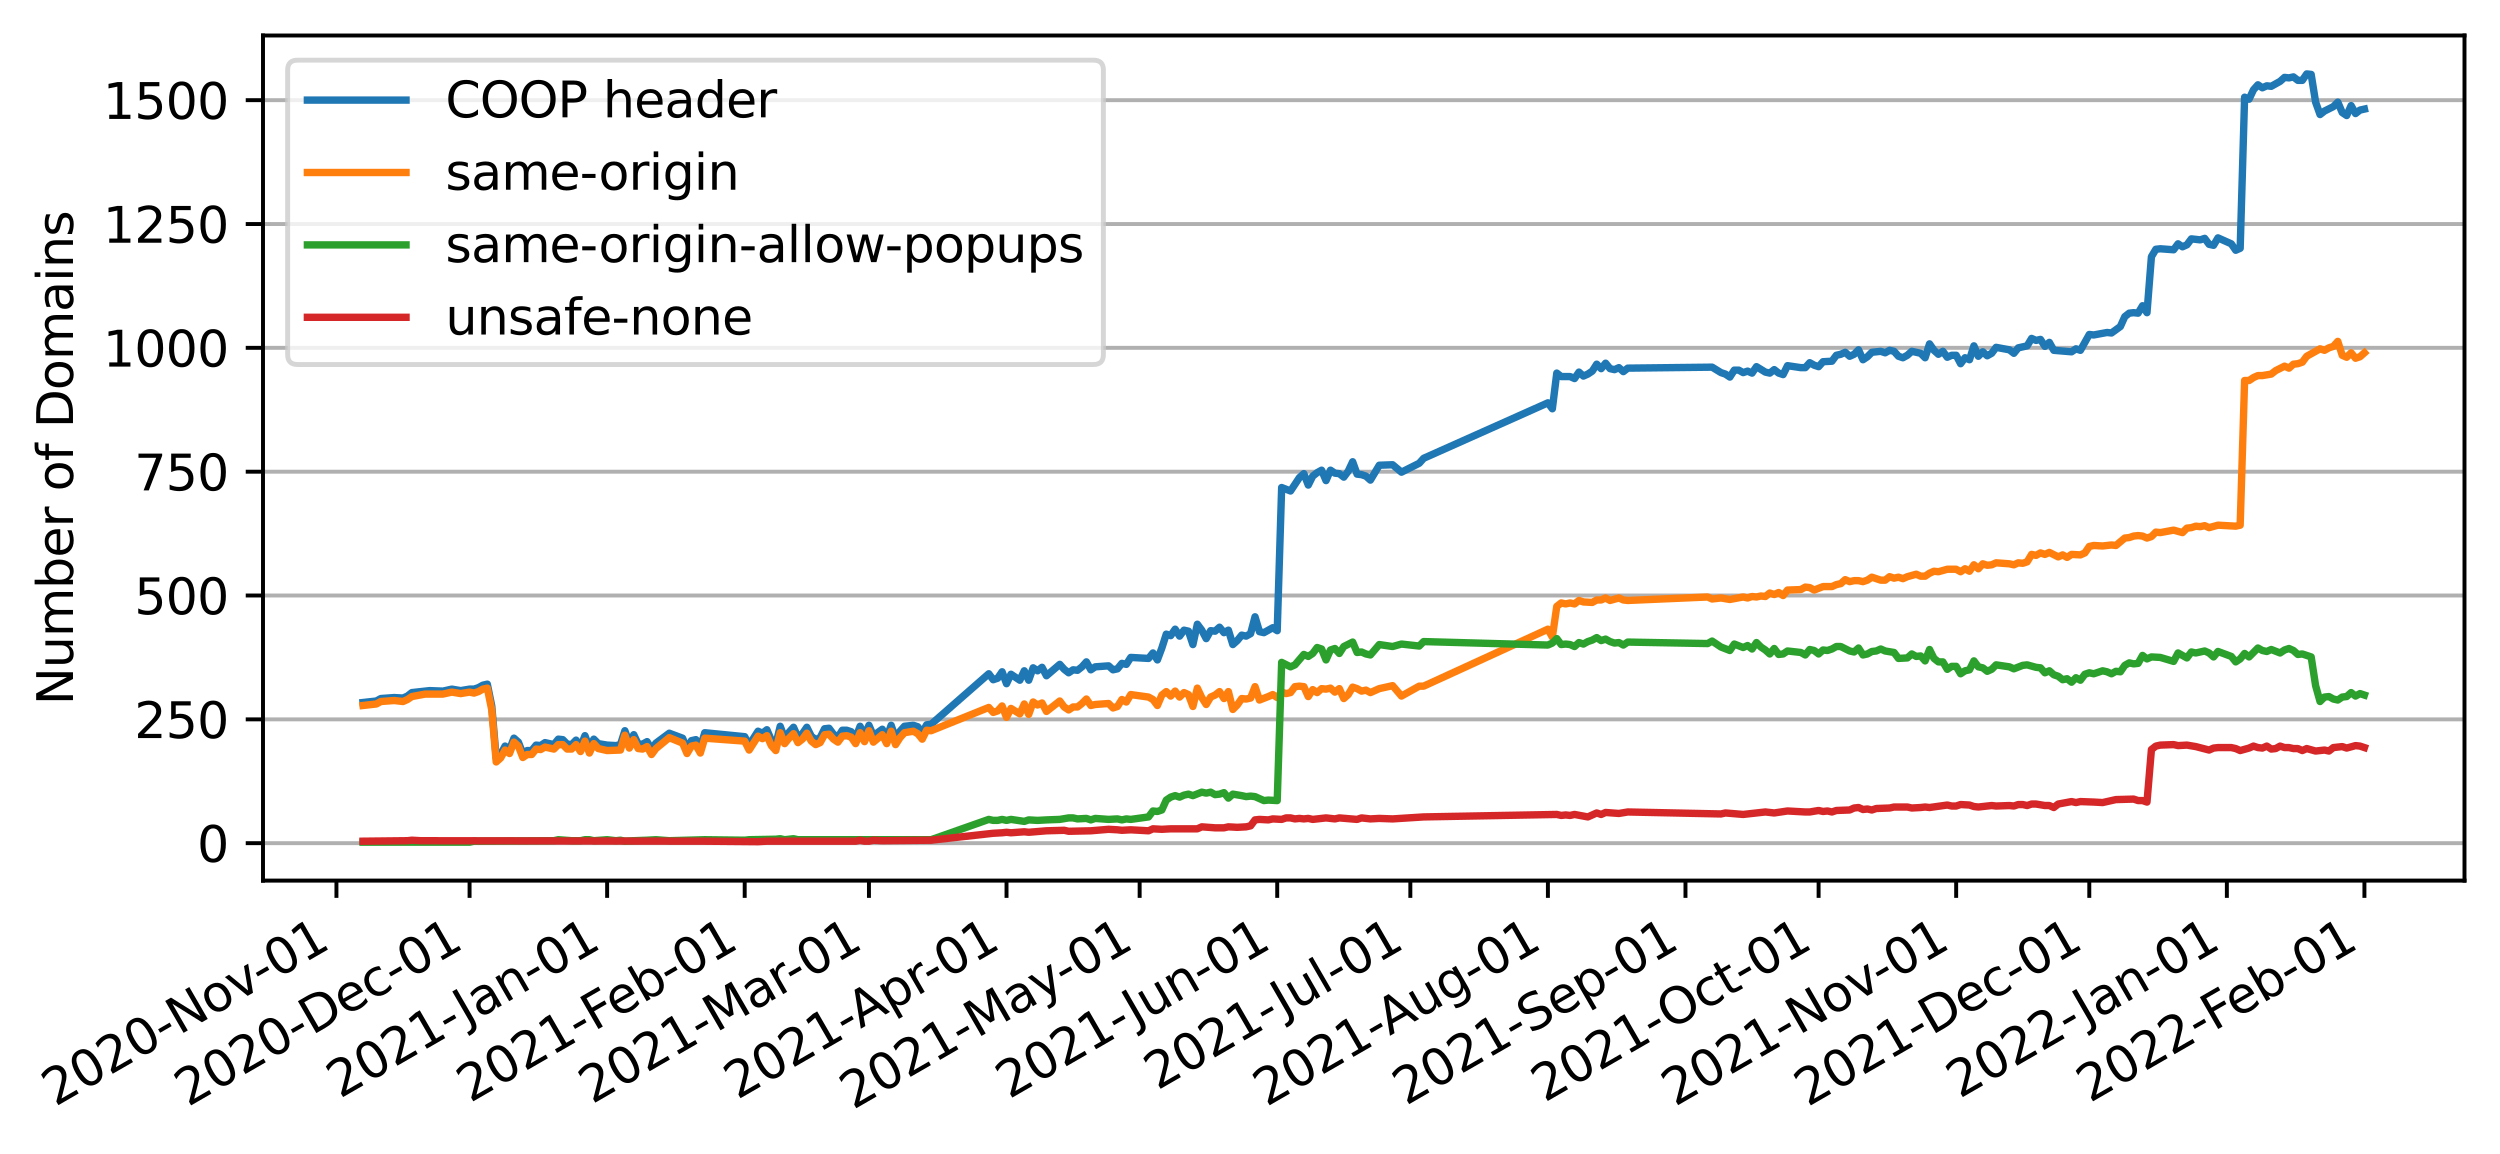 <?xml version="1.0" encoding="utf-8" standalone="no"?>
<!DOCTYPE svg PUBLIC "-//W3C//DTD SVG 1.1//EN"
  "http://www.w3.org/Graphics/SVG/1.1/DTD/svg11.dtd">
<svg xmlns:xlink="http://www.w3.org/1999/xlink" width="506.928pt" height="234.087pt" viewBox="0 0 506.928 234.087" xmlns="http://www.w3.org/2000/svg" version="1.1">
 <defs>
  <style type="text/css">*{stroke-linejoin: round; stroke-linecap: butt}</style>
 </defs>
 <g id="figure_1">
  <g id="patch_1">
   <path d="M 0 234.087 
L 506.928 234.087 
L 506.928 0 
L 0 0 
z
" style="fill: #ffffff"/>
  </g>
  <g id="axes_1">
   <g id="patch_2">
    <path d="M 53.328 178.56 
L 499.728 178.56 
L 499.728 7.2 
L 53.328 7.2 
z
" style="fill: #ffffff"/>
   </g>
   <g id="matplotlib.axis_1">
    <g id="xtick_1">
     <g id="line2d_1">
      <defs>
       <path id="me1c050d52c" d="M 0 0 
L 0 3.5 
" style="stroke: #000000; stroke-width: 0.8"/>
      </defs>
      <g>
       <use xlink:href="#me1c050d52c" x="68.22" y="178.56" style="stroke: #000000; stroke-width: 0.8"/>
      </g>
     </g>
     <g id="text_1">
      <!-- 2020-Nov-01 -->
      <g transform="translate(11.194 224.464)rotate(-30)scale(0.1 -0.1)">
       <defs>
        <path id="DejaVuSans-32" d="M 1228 531 
L 3431 531 
L 3431 0 
L 469 0 
L 469 531 
Q 828 903 1448 1529 
Q 2069 2156 2228 2338 
Q 2531 2678 2651 2914 
Q 2772 3150 2772 3378 
Q 2772 3750 2511 3984 
Q 2250 4219 1831 4219 
Q 1534 4219 1204 4116 
Q 875 4013 500 3803 
L 500 4441 
Q 881 4594 1212 4672 
Q 1544 4750 1819 4750 
Q 2544 4750 2975 4387 
Q 3406 4025 3406 3419 
Q 3406 3131 3298 2873 
Q 3191 2616 2906 2266 
Q 2828 2175 2409 1742 
Q 1991 1309 1228 531 
z
" transform="scale(0.016)"/>
        <path id="DejaVuSans-30" d="M 2034 4250 
Q 1547 4250 1301 3770 
Q 1056 3291 1056 2328 
Q 1056 1369 1301 889 
Q 1547 409 2034 409 
Q 2525 409 2770 889 
Q 3016 1369 3016 2328 
Q 3016 3291 2770 3770 
Q 2525 4250 2034 4250 
z
M 2034 4750 
Q 2819 4750 3233 4129 
Q 3647 3509 3647 2328 
Q 3647 1150 3233 529 
Q 2819 -91 2034 -91 
Q 1250 -91 836 529 
Q 422 1150 422 2328 
Q 422 3509 836 4129 
Q 1250 4750 2034 4750 
z
" transform="scale(0.016)"/>
        <path id="DejaVuSans-2d" d="M 313 2009 
L 1997 2009 
L 1997 1497 
L 313 1497 
L 313 2009 
z
" transform="scale(0.016)"/>
        <path id="DejaVuSans-4e" d="M 628 4666 
L 1478 4666 
L 3547 763 
L 3547 4666 
L 4159 4666 
L 4159 0 
L 3309 0 
L 1241 3903 
L 1241 0 
L 628 0 
L 628 4666 
z
" transform="scale(0.016)"/>
        <path id="DejaVuSans-6f" d="M 1959 3097 
Q 1497 3097 1228 2736 
Q 959 2375 959 1747 
Q 959 1119 1226 758 
Q 1494 397 1959 397 
Q 2419 397 2687 759 
Q 2956 1122 2956 1747 
Q 2956 2369 2687 2733 
Q 2419 3097 1959 3097 
z
M 1959 3584 
Q 2709 3584 3137 3096 
Q 3566 2609 3566 1747 
Q 3566 888 3137 398 
Q 2709 -91 1959 -91 
Q 1206 -91 779 398 
Q 353 888 353 1747 
Q 353 2609 779 3096 
Q 1206 3584 1959 3584 
z
" transform="scale(0.016)"/>
        <path id="DejaVuSans-76" d="M 191 3500 
L 800 3500 
L 1894 563 
L 2988 3500 
L 3597 3500 
L 2284 0 
L 1503 0 
L 191 3500 
z
" transform="scale(0.016)"/>
        <path id="DejaVuSans-31" d="M 794 531 
L 1825 531 
L 1825 4091 
L 703 3866 
L 703 4441 
L 1819 4666 
L 2450 4666 
L 2450 531 
L 3481 531 
L 3481 0 
L 794 0 
L 794 531 
z
" transform="scale(0.016)"/>
       </defs>
       <use xlink:href="#DejaVuSans-32"/>
       <use xlink:href="#DejaVuSans-30" x="63.623"/>
       <use xlink:href="#DejaVuSans-32" x="127.246"/>
       <use xlink:href="#DejaVuSans-30" x="190.869"/>
       <use xlink:href="#DejaVuSans-2d" x="254.492"/>
       <use xlink:href="#DejaVuSans-4e" x="290.576"/>
       <use xlink:href="#DejaVuSans-6f" x="365.381"/>
       <use xlink:href="#DejaVuSans-76" x="426.562"/>
       <use xlink:href="#DejaVuSans-2d" x="483.117"/>
       <use xlink:href="#DejaVuSans-30" x="519.201"/>
       <use xlink:href="#DejaVuSans-31" x="582.824"/>
      </g>
     </g>
    </g>
    <g id="xtick_2">
     <g id="line2d_2">
      <g>
       <use xlink:href="#me1c050d52c" x="95.215" y="178.56" style="stroke: #000000; stroke-width: 0.8"/>
      </g>
     </g>
     <g id="text_2">
      <!-- 2020-Dec-01 -->
      <g transform="translate(38.106 224.512)rotate(-30)scale(0.1 -0.1)">
       <defs>
        <path id="DejaVuSans-44" d="M 1259 4147 
L 1259 519 
L 2022 519 
Q 2988 519 3436 956 
Q 3884 1394 3884 2338 
Q 3884 3275 3436 3711 
Q 2988 4147 2022 4147 
L 1259 4147 
z
M 628 4666 
L 1925 4666 
Q 3281 4666 3915 4102 
Q 4550 3538 4550 2338 
Q 4550 1131 3912 565 
Q 3275 0 1925 0 
L 628 0 
L 628 4666 
z
" transform="scale(0.016)"/>
        <path id="DejaVuSans-65" d="M 3597 1894 
L 3597 1613 
L 953 1613 
Q 991 1019 1311 708 
Q 1631 397 2203 397 
Q 2534 397 2845 478 
Q 3156 559 3463 722 
L 3463 178 
Q 3153 47 2828 -22 
Q 2503 -91 2169 -91 
Q 1331 -91 842 396 
Q 353 884 353 1716 
Q 353 2575 817 3079 
Q 1281 3584 2069 3584 
Q 2775 3584 3186 3129 
Q 3597 2675 3597 1894 
z
M 3022 2063 
Q 3016 2534 2758 2815 
Q 2500 3097 2075 3097 
Q 1594 3097 1305 2825 
Q 1016 2553 972 2059 
L 3022 2063 
z
" transform="scale(0.016)"/>
        <path id="DejaVuSans-63" d="M 3122 3366 
L 3122 2828 
Q 2878 2963 2633 3030 
Q 2388 3097 2138 3097 
Q 1578 3097 1268 2742 
Q 959 2388 959 1747 
Q 959 1106 1268 751 
Q 1578 397 2138 397 
Q 2388 397 2633 464 
Q 2878 531 3122 666 
L 3122 134 
Q 2881 22 2623 -34 
Q 2366 -91 2075 -91 
Q 1284 -91 818 406 
Q 353 903 353 1747 
Q 353 2603 823 3093 
Q 1294 3584 2113 3584 
Q 2378 3584 2631 3529 
Q 2884 3475 3122 3366 
z
" transform="scale(0.016)"/>
       </defs>
       <use xlink:href="#DejaVuSans-32"/>
       <use xlink:href="#DejaVuSans-30" x="63.623"/>
       <use xlink:href="#DejaVuSans-32" x="127.246"/>
       <use xlink:href="#DejaVuSans-30" x="190.869"/>
       <use xlink:href="#DejaVuSans-2d" x="254.492"/>
       <use xlink:href="#DejaVuSans-44" x="290.576"/>
       <use xlink:href="#DejaVuSans-65" x="367.578"/>
       <use xlink:href="#DejaVuSans-63" x="429.102"/>
       <use xlink:href="#DejaVuSans-2d" x="484.082"/>
       <use xlink:href="#DejaVuSans-30" x="520.166"/>
       <use xlink:href="#DejaVuSans-31" x="583.789"/>
      </g>
     </g>
    </g>
    <g id="xtick_3">
     <g id="line2d_3">
      <g>
       <use xlink:href="#me1c050d52c" x="123.109" y="178.56" style="stroke: #000000; stroke-width: 0.8"/>
      </g>
     </g>
     <g id="text_3">
      <!-- 2021-Jan-01 -->
      <g transform="translate(68.922 222.825)rotate(-30)scale(0.1 -0.1)">
       <defs>
        <path id="DejaVuSans-4a" d="M 628 4666 
L 1259 4666 
L 1259 325 
Q 1259 -519 939 -900 
Q 619 -1281 -91 -1281 
L -331 -1281 
L -331 -750 
L -134 -750 
Q 284 -750 456 -515 
Q 628 -281 628 325 
L 628 4666 
z
" transform="scale(0.016)"/>
        <path id="DejaVuSans-61" d="M 2194 1759 
Q 1497 1759 1228 1600 
Q 959 1441 959 1056 
Q 959 750 1161 570 
Q 1363 391 1709 391 
Q 2188 391 2477 730 
Q 2766 1069 2766 1631 
L 2766 1759 
L 2194 1759 
z
M 3341 1997 
L 3341 0 
L 2766 0 
L 2766 531 
Q 2569 213 2275 61 
Q 1981 -91 1556 -91 
Q 1019 -91 701 211 
Q 384 513 384 1019 
Q 384 1609 779 1909 
Q 1175 2209 1959 2209 
L 2766 2209 
L 2766 2266 
Q 2766 2663 2505 2880 
Q 2244 3097 1772 3097 
Q 1472 3097 1187 3025 
Q 903 2953 641 2809 
L 641 3341 
Q 956 3463 1253 3523 
Q 1550 3584 1831 3584 
Q 2591 3584 2966 3190 
Q 3341 2797 3341 1997 
z
" transform="scale(0.016)"/>
        <path id="DejaVuSans-6e" d="M 3513 2113 
L 3513 0 
L 2938 0 
L 2938 2094 
Q 2938 2591 2744 2837 
Q 2550 3084 2163 3084 
Q 1697 3084 1428 2787 
Q 1159 2491 1159 1978 
L 1159 0 
L 581 0 
L 581 3500 
L 1159 3500 
L 1159 2956 
Q 1366 3272 1645 3428 
Q 1925 3584 2291 3584 
Q 2894 3584 3203 3211 
Q 3513 2838 3513 2113 
z
" transform="scale(0.016)"/>
       </defs>
       <use xlink:href="#DejaVuSans-32"/>
       <use xlink:href="#DejaVuSans-30" x="63.623"/>
       <use xlink:href="#DejaVuSans-32" x="127.246"/>
       <use xlink:href="#DejaVuSans-31" x="190.869"/>
       <use xlink:href="#DejaVuSans-2d" x="254.492"/>
       <use xlink:href="#DejaVuSans-4a" x="296.201"/>
       <use xlink:href="#DejaVuSans-61" x="325.693"/>
       <use xlink:href="#DejaVuSans-6e" x="386.973"/>
       <use xlink:href="#DejaVuSans-2d" x="450.352"/>
       <use xlink:href="#DejaVuSans-30" x="486.436"/>
       <use xlink:href="#DejaVuSans-31" x="550.059"/>
      </g>
     </g>
    </g>
    <g id="xtick_4">
     <g id="line2d_4">
      <g>
       <use xlink:href="#me1c050d52c" x="151.003" y="178.56" style="stroke: #000000; stroke-width: 0.8"/>
      </g>
     </g>
     <g id="text_4">
      <!-- 2021-Feb-01 -->
      <g transform="translate(95.323 223.687)rotate(-30)scale(0.1 -0.1)">
       <defs>
        <path id="DejaVuSans-46" d="M 628 4666 
L 3309 4666 
L 3309 4134 
L 1259 4134 
L 1259 2759 
L 3109 2759 
L 3109 2228 
L 1259 2228 
L 1259 0 
L 628 0 
L 628 4666 
z
" transform="scale(0.016)"/>
        <path id="DejaVuSans-62" d="M 3116 1747 
Q 3116 2381 2855 2742 
Q 2594 3103 2138 3103 
Q 1681 3103 1420 2742 
Q 1159 2381 1159 1747 
Q 1159 1113 1420 752 
Q 1681 391 2138 391 
Q 2594 391 2855 752 
Q 3116 1113 3116 1747 
z
M 1159 2969 
Q 1341 3281 1617 3432 
Q 1894 3584 2278 3584 
Q 2916 3584 3314 3078 
Q 3713 2572 3713 1747 
Q 3713 922 3314 415 
Q 2916 -91 2278 -91 
Q 1894 -91 1617 61 
Q 1341 213 1159 525 
L 1159 0 
L 581 0 
L 581 4863 
L 1159 4863 
L 1159 2969 
z
" transform="scale(0.016)"/>
       </defs>
       <use xlink:href="#DejaVuSans-32"/>
       <use xlink:href="#DejaVuSans-30" x="63.623"/>
       <use xlink:href="#DejaVuSans-32" x="127.246"/>
       <use xlink:href="#DejaVuSans-31" x="190.869"/>
       <use xlink:href="#DejaVuSans-2d" x="254.492"/>
       <use xlink:href="#DejaVuSans-46" x="290.576"/>
       <use xlink:href="#DejaVuSans-65" x="342.596"/>
       <use xlink:href="#DejaVuSans-62" x="404.119"/>
       <use xlink:href="#DejaVuSans-2d" x="467.596"/>
       <use xlink:href="#DejaVuSans-30" x="503.68"/>
       <use xlink:href="#DejaVuSans-31" x="567.303"/>
      </g>
     </g>
    </g>
    <g id="xtick_5">
     <g id="line2d_5">
      <g>
       <use xlink:href="#me1c050d52c" x="176.198" y="178.56" style="stroke: #000000; stroke-width: 0.8"/>
      </g>
     </g>
     <g id="text_5">
      <!-- 2021-Mar-01 -->
      <g transform="translate(120.062 223.951)rotate(-30)scale(0.1 -0.1)">
       <defs>
        <path id="DejaVuSans-4d" d="M 628 4666 
L 1569 4666 
L 2759 1491 
L 3956 4666 
L 4897 4666 
L 4897 0 
L 4281 0 
L 4281 4097 
L 3078 897 
L 2444 897 
L 1241 4097 
L 1241 0 
L 628 0 
L 628 4666 
z
" transform="scale(0.016)"/>
        <path id="DejaVuSans-72" d="M 2631 2963 
Q 2534 3019 2420 3045 
Q 2306 3072 2169 3072 
Q 1681 3072 1420 2755 
Q 1159 2438 1159 1844 
L 1159 0 
L 581 0 
L 581 3500 
L 1159 3500 
L 1159 2956 
Q 1341 3275 1631 3429 
Q 1922 3584 2338 3584 
Q 2397 3584 2469 3576 
Q 2541 3569 2628 3553 
L 2631 2963 
z
" transform="scale(0.016)"/>
       </defs>
       <use xlink:href="#DejaVuSans-32"/>
       <use xlink:href="#DejaVuSans-30" x="63.623"/>
       <use xlink:href="#DejaVuSans-32" x="127.246"/>
       <use xlink:href="#DejaVuSans-31" x="190.869"/>
       <use xlink:href="#DejaVuSans-2d" x="254.492"/>
       <use xlink:href="#DejaVuSans-4d" x="290.576"/>
       <use xlink:href="#DejaVuSans-61" x="376.855"/>
       <use xlink:href="#DejaVuSans-72" x="438.135"/>
       <use xlink:href="#DejaVuSans-2d" x="472.873"/>
       <use xlink:href="#DejaVuSans-30" x="508.957"/>
       <use xlink:href="#DejaVuSans-31" x="572.58"/>
      </g>
     </g>
    </g>
    <g id="xtick_6">
     <g id="line2d_6">
      <g>
       <use xlink:href="#me1c050d52c" x="204.093" y="178.56" style="stroke: #000000; stroke-width: 0.8"/>
      </g>
     </g>
     <g id="text_6">
      <!-- 2021-Apr-01 -->
      <g transform="translate(149.508 223.055)rotate(-30)scale(0.1 -0.1)">
       <defs>
        <path id="DejaVuSans-41" d="M 2188 4044 
L 1331 1722 
L 3047 1722 
L 2188 4044 
z
M 1831 4666 
L 2547 4666 
L 4325 0 
L 3669 0 
L 3244 1197 
L 1141 1197 
L 716 0 
L 50 0 
L 1831 4666 
z
" transform="scale(0.016)"/>
        <path id="DejaVuSans-70" d="M 1159 525 
L 1159 -1331 
L 581 -1331 
L 581 3500 
L 1159 3500 
L 1159 2969 
Q 1341 3281 1617 3432 
Q 1894 3584 2278 3584 
Q 2916 3584 3314 3078 
Q 3713 2572 3713 1747 
Q 3713 922 3314 415 
Q 2916 -91 2278 -91 
Q 1894 -91 1617 61 
Q 1341 213 1159 525 
z
M 3116 1747 
Q 3116 2381 2855 2742 
Q 2594 3103 2138 3103 
Q 1681 3103 1420 2742 
Q 1159 2381 1159 1747 
Q 1159 1113 1420 752 
Q 1681 391 2138 391 
Q 2594 391 2855 752 
Q 3116 1113 3116 1747 
z
" transform="scale(0.016)"/>
       </defs>
       <use xlink:href="#DejaVuSans-32"/>
       <use xlink:href="#DejaVuSans-30" x="63.623"/>
       <use xlink:href="#DejaVuSans-32" x="127.246"/>
       <use xlink:href="#DejaVuSans-31" x="190.869"/>
       <use xlink:href="#DejaVuSans-2d" x="254.492"/>
       <use xlink:href="#DejaVuSans-41" x="288.326"/>
       <use xlink:href="#DejaVuSans-70" x="356.734"/>
       <use xlink:href="#DejaVuSans-72" x="420.211"/>
       <use xlink:href="#DejaVuSans-2d" x="454.949"/>
       <use xlink:href="#DejaVuSans-30" x="491.033"/>
       <use xlink:href="#DejaVuSans-31" x="554.656"/>
      </g>
     </g>
    </g>
    <g id="xtick_7">
     <g id="line2d_7">
      <g>
       <use xlink:href="#me1c050d52c" x="231.087" y="178.56" style="stroke: #000000; stroke-width: 0.8"/>
      </g>
     </g>
     <g id="text_7">
      <!-- 2021-May-01 -->
      <g transform="translate(172.984 225.086)rotate(-30)scale(0.1 -0.1)">
       <defs>
        <path id="DejaVuSans-79" d="M 2059 -325 
Q 1816 -950 1584 -1140 
Q 1353 -1331 966 -1331 
L 506 -1331 
L 506 -850 
L 844 -850 
Q 1081 -850 1212 -737 
Q 1344 -625 1503 -206 
L 1606 56 
L 191 3500 
L 800 3500 
L 1894 763 
L 2988 3500 
L 3597 3500 
L 2059 -325 
z
" transform="scale(0.016)"/>
       </defs>
       <use xlink:href="#DejaVuSans-32"/>
       <use xlink:href="#DejaVuSans-30" x="63.623"/>
       <use xlink:href="#DejaVuSans-32" x="127.246"/>
       <use xlink:href="#DejaVuSans-31" x="190.869"/>
       <use xlink:href="#DejaVuSans-2d" x="254.492"/>
       <use xlink:href="#DejaVuSans-4d" x="290.576"/>
       <use xlink:href="#DejaVuSans-61" x="376.855"/>
       <use xlink:href="#DejaVuSans-79" x="438.135"/>
       <use xlink:href="#DejaVuSans-2d" x="495.564"/>
       <use xlink:href="#DejaVuSans-30" x="531.648"/>
       <use xlink:href="#DejaVuSans-31" x="595.271"/>
      </g>
     </g>
    </g>
    <g id="xtick_8">
     <g id="line2d_8">
      <g>
       <use xlink:href="#me1c050d52c" x="258.982" y="178.56" style="stroke: #000000; stroke-width: 0.8"/>
      </g>
     </g>
     <g id="text_8">
      <!-- 2021-Jun-01 -->
      <g transform="translate(204.614 222.93)rotate(-30)scale(0.1 -0.1)">
       <defs>
        <path id="DejaVuSans-75" d="M 544 1381 
L 544 3500 
L 1119 3500 
L 1119 1403 
Q 1119 906 1312 657 
Q 1506 409 1894 409 
Q 2359 409 2629 706 
Q 2900 1003 2900 1516 
L 2900 3500 
L 3475 3500 
L 3475 0 
L 2900 0 
L 2900 538 
Q 2691 219 2414 64 
Q 2138 -91 1772 -91 
Q 1169 -91 856 284 
Q 544 659 544 1381 
z
M 1991 3584 
L 1991 3584 
z
" transform="scale(0.016)"/>
       </defs>
       <use xlink:href="#DejaVuSans-32"/>
       <use xlink:href="#DejaVuSans-30" x="63.623"/>
       <use xlink:href="#DejaVuSans-32" x="127.246"/>
       <use xlink:href="#DejaVuSans-31" x="190.869"/>
       <use xlink:href="#DejaVuSans-2d" x="254.492"/>
       <use xlink:href="#DejaVuSans-4a" x="296.201"/>
       <use xlink:href="#DejaVuSans-75" x="325.693"/>
       <use xlink:href="#DejaVuSans-6e" x="389.072"/>
       <use xlink:href="#DejaVuSans-2d" x="452.451"/>
       <use xlink:href="#DejaVuSans-30" x="488.535"/>
       <use xlink:href="#DejaVuSans-31" x="552.158"/>
      </g>
     </g>
    </g>
    <g id="xtick_9">
     <g id="line2d_9">
      <g>
       <use xlink:href="#me1c050d52c" x="285.976" y="178.56" style="stroke: #000000; stroke-width: 0.8"/>
      </g>
     </g>
     <g id="text_9">
      <!-- 2021-Jul-01 -->
      <g transform="translate(234.691 221.15)rotate(-30)scale(0.1 -0.1)">
       <defs>
        <path id="DejaVuSans-6c" d="M 603 4863 
L 1178 4863 
L 1178 0 
L 603 0 
L 603 4863 
z
" transform="scale(0.016)"/>
       </defs>
       <use xlink:href="#DejaVuSans-32"/>
       <use xlink:href="#DejaVuSans-30" x="63.623"/>
       <use xlink:href="#DejaVuSans-32" x="127.246"/>
       <use xlink:href="#DejaVuSans-31" x="190.869"/>
       <use xlink:href="#DejaVuSans-2d" x="254.492"/>
       <use xlink:href="#DejaVuSans-4a" x="296.201"/>
       <use xlink:href="#DejaVuSans-75" x="325.693"/>
       <use xlink:href="#DejaVuSans-6c" x="389.072"/>
       <use xlink:href="#DejaVuSans-2d" x="416.855"/>
       <use xlink:href="#DejaVuSans-30" x="452.939"/>
       <use xlink:href="#DejaVuSans-31" x="516.562"/>
      </g>
     </g>
    </g>
    <g id="xtick_10">
     <g id="line2d_10">
      <g>
       <use xlink:href="#me1c050d52c" x="313.871" y="178.56" style="stroke: #000000; stroke-width: 0.8"/>
      </g>
     </g>
     <g id="text_10">
      <!-- 2021-Aug-01 -->
      <g transform="translate(256.806 224.487)rotate(-30)scale(0.1 -0.1)">
       <defs>
        <path id="DejaVuSans-67" d="M 2906 1791 
Q 2906 2416 2648 2759 
Q 2391 3103 1925 3103 
Q 1463 3103 1205 2759 
Q 947 2416 947 1791 
Q 947 1169 1205 825 
Q 1463 481 1925 481 
Q 2391 481 2648 825 
Q 2906 1169 2906 1791 
z
M 3481 434 
Q 3481 -459 3084 -895 
Q 2688 -1331 1869 -1331 
Q 1566 -1331 1297 -1286 
Q 1028 -1241 775 -1147 
L 775 -588 
Q 1028 -725 1275 -790 
Q 1522 -856 1778 -856 
Q 2344 -856 2625 -561 
Q 2906 -266 2906 331 
L 2906 616 
Q 2728 306 2450 153 
Q 2172 0 1784 0 
Q 1141 0 747 490 
Q 353 981 353 1791 
Q 353 2603 747 3093 
Q 1141 3584 1784 3584 
Q 2172 3584 2450 3431 
Q 2728 3278 2906 2969 
L 2906 3500 
L 3481 3500 
L 3481 434 
z
" transform="scale(0.016)"/>
       </defs>
       <use xlink:href="#DejaVuSans-32"/>
       <use xlink:href="#DejaVuSans-30" x="63.623"/>
       <use xlink:href="#DejaVuSans-32" x="127.246"/>
       <use xlink:href="#DejaVuSans-31" x="190.869"/>
       <use xlink:href="#DejaVuSans-2d" x="254.492"/>
       <use xlink:href="#DejaVuSans-41" x="288.326"/>
       <use xlink:href="#DejaVuSans-75" x="356.734"/>
       <use xlink:href="#DejaVuSans-67" x="420.113"/>
       <use xlink:href="#DejaVuSans-2d" x="483.59"/>
       <use xlink:href="#DejaVuSans-30" x="519.674"/>
       <use xlink:href="#DejaVuSans-31" x="583.297"/>
      </g>
     </g>
    </g>
    <g id="xtick_11">
     <g id="line2d_11">
      <g>
       <use xlink:href="#me1c050d52c" x="341.765" y="178.56" style="stroke: #000000; stroke-width: 0.8"/>
      </g>
     </g>
     <g id="text_11">
      <!-- 2021-Sep-01 -->
      <g transform="translate(285.091 224.261)rotate(-30)scale(0.1 -0.1)">
       <defs>
        <path id="DejaVuSans-53" d="M 3425 4513 
L 3425 3897 
Q 3066 4069 2747 4153 
Q 2428 4238 2131 4238 
Q 1616 4238 1336 4038 
Q 1056 3838 1056 3469 
Q 1056 3159 1242 3001 
Q 1428 2844 1947 2747 
L 2328 2669 
Q 3034 2534 3370 2195 
Q 3706 1856 3706 1288 
Q 3706 609 3251 259 
Q 2797 -91 1919 -91 
Q 1588 -91 1214 -16 
Q 841 59 441 206 
L 441 856 
Q 825 641 1194 531 
Q 1563 422 1919 422 
Q 2459 422 2753 634 
Q 3047 847 3047 1241 
Q 3047 1584 2836 1778 
Q 2625 1972 2144 2069 
L 1759 2144 
Q 1053 2284 737 2584 
Q 422 2884 422 3419 
Q 422 4038 858 4394 
Q 1294 4750 2059 4750 
Q 2388 4750 2728 4690 
Q 3069 4631 3425 4513 
z
" transform="scale(0.016)"/>
       </defs>
       <use xlink:href="#DejaVuSans-32"/>
       <use xlink:href="#DejaVuSans-30" x="63.623"/>
       <use xlink:href="#DejaVuSans-32" x="127.246"/>
       <use xlink:href="#DejaVuSans-31" x="190.869"/>
       <use xlink:href="#DejaVuSans-2d" x="254.492"/>
       <use xlink:href="#DejaVuSans-53" x="290.576"/>
       <use xlink:href="#DejaVuSans-65" x="354.053"/>
       <use xlink:href="#DejaVuSans-70" x="415.576"/>
       <use xlink:href="#DejaVuSans-2d" x="479.053"/>
       <use xlink:href="#DejaVuSans-30" x="515.137"/>
       <use xlink:href="#DejaVuSans-31" x="578.76"/>
      </g>
     </g>
    </g>
    <g id="xtick_12">
     <g id="line2d_12">
      <g>
       <use xlink:href="#me1c050d52c" x="368.76" y="178.56" style="stroke: #000000; stroke-width: 0.8"/>
      </g>
     </g>
     <g id="text_12">
      <!-- 2021-Oct-01 -->
      <g transform="translate(313.198 223.619)rotate(-30)scale(0.1 -0.1)">
       <defs>
        <path id="DejaVuSans-4f" d="M 2522 4238 
Q 1834 4238 1429 3725 
Q 1025 3213 1025 2328 
Q 1025 1447 1429 934 
Q 1834 422 2522 422 
Q 3209 422 3611 934 
Q 4013 1447 4013 2328 
Q 4013 3213 3611 3725 
Q 3209 4238 2522 4238 
z
M 2522 4750 
Q 3503 4750 4090 4092 
Q 4678 3434 4678 2328 
Q 4678 1225 4090 567 
Q 3503 -91 2522 -91 
Q 1538 -91 948 565 
Q 359 1222 359 2328 
Q 359 3434 948 4092 
Q 1538 4750 2522 4750 
z
" transform="scale(0.016)"/>
        <path id="DejaVuSans-74" d="M 1172 4494 
L 1172 3500 
L 2356 3500 
L 2356 3053 
L 1172 3053 
L 1172 1153 
Q 1172 725 1289 603 
Q 1406 481 1766 481 
L 2356 481 
L 2356 0 
L 1766 0 
Q 1100 0 847 248 
Q 594 497 594 1153 
L 594 3053 
L 172 3053 
L 172 3500 
L 594 3500 
L 594 4494 
L 1172 4494 
z
" transform="scale(0.016)"/>
       </defs>
       <use xlink:href="#DejaVuSans-32"/>
       <use xlink:href="#DejaVuSans-30" x="63.623"/>
       <use xlink:href="#DejaVuSans-32" x="127.246"/>
       <use xlink:href="#DejaVuSans-31" x="190.869"/>
       <use xlink:href="#DejaVuSans-2d" x="254.492"/>
       <use xlink:href="#DejaVuSans-4f" x="293.326"/>
       <use xlink:href="#DejaVuSans-63" x="372.037"/>
       <use xlink:href="#DejaVuSans-74" x="427.018"/>
       <use xlink:href="#DejaVuSans-2d" x="466.227"/>
       <use xlink:href="#DejaVuSans-30" x="502.311"/>
       <use xlink:href="#DejaVuSans-31" x="565.934"/>
      </g>
     </g>
    </g>
    <g id="xtick_13">
     <g id="line2d_13">
      <g>
       <use xlink:href="#me1c050d52c" x="396.654" y="178.56" style="stroke: #000000; stroke-width: 0.8"/>
      </g>
     </g>
     <g id="text_13">
      <!-- 2021-Nov-01 -->
      <g transform="translate(339.628 224.464)rotate(-30)scale(0.1 -0.1)">
       <use xlink:href="#DejaVuSans-32"/>
       <use xlink:href="#DejaVuSans-30" x="63.623"/>
       <use xlink:href="#DejaVuSans-32" x="127.246"/>
       <use xlink:href="#DejaVuSans-31" x="190.869"/>
       <use xlink:href="#DejaVuSans-2d" x="254.492"/>
       <use xlink:href="#DejaVuSans-4e" x="290.576"/>
       <use xlink:href="#DejaVuSans-6f" x="365.381"/>
       <use xlink:href="#DejaVuSans-76" x="426.562"/>
       <use xlink:href="#DejaVuSans-2d" x="483.117"/>
       <use xlink:href="#DejaVuSans-30" x="519.201"/>
       <use xlink:href="#DejaVuSans-31" x="582.824"/>
      </g>
     </g>
    </g>
    <g id="xtick_14">
     <g id="line2d_14">
      <g>
       <use xlink:href="#me1c050d52c" x="423.648" y="178.56" style="stroke: #000000; stroke-width: 0.8"/>
      </g>
     </g>
     <g id="text_14">
      <!-- 2021-Dec-01 -->
      <g transform="translate(366.54 224.512)rotate(-30)scale(0.1 -0.1)">
       <use xlink:href="#DejaVuSans-32"/>
       <use xlink:href="#DejaVuSans-30" x="63.623"/>
       <use xlink:href="#DejaVuSans-32" x="127.246"/>
       <use xlink:href="#DejaVuSans-31" x="190.869"/>
       <use xlink:href="#DejaVuSans-2d" x="254.492"/>
       <use xlink:href="#DejaVuSans-44" x="290.576"/>
       <use xlink:href="#DejaVuSans-65" x="367.578"/>
       <use xlink:href="#DejaVuSans-63" x="429.102"/>
       <use xlink:href="#DejaVuSans-2d" x="484.082"/>
       <use xlink:href="#DejaVuSans-30" x="520.166"/>
       <use xlink:href="#DejaVuSans-31" x="583.789"/>
      </g>
     </g>
    </g>
    <g id="xtick_15">
     <g id="line2d_15">
      <g>
       <use xlink:href="#me1c050d52c" x="451.543" y="178.56" style="stroke: #000000; stroke-width: 0.8"/>
      </g>
     </g>
     <g id="text_15">
      <!-- 2022-Jan-01 -->
      <g transform="translate(397.356 222.825)rotate(-30)scale(0.1 -0.1)">
       <use xlink:href="#DejaVuSans-32"/>
       <use xlink:href="#DejaVuSans-30" x="63.623"/>
       <use xlink:href="#DejaVuSans-32" x="127.246"/>
       <use xlink:href="#DejaVuSans-32" x="190.869"/>
       <use xlink:href="#DejaVuSans-2d" x="254.492"/>
       <use xlink:href="#DejaVuSans-4a" x="296.201"/>
       <use xlink:href="#DejaVuSans-61" x="325.693"/>
       <use xlink:href="#DejaVuSans-6e" x="386.973"/>
       <use xlink:href="#DejaVuSans-2d" x="450.352"/>
       <use xlink:href="#DejaVuSans-30" x="486.436"/>
       <use xlink:href="#DejaVuSans-31" x="550.059"/>
      </g>
     </g>
    </g>
    <g id="xtick_16">
     <g id="line2d_16">
      <g>
       <use xlink:href="#me1c050d52c" x="479.437" y="178.56" style="stroke: #000000; stroke-width: 0.8"/>
      </g>
     </g>
     <g id="text_16">
      <!-- 2022-Feb-01 -->
      <g transform="translate(423.757 223.687)rotate(-30)scale(0.1 -0.1)">
       <use xlink:href="#DejaVuSans-32"/>
       <use xlink:href="#DejaVuSans-30" x="63.623"/>
       <use xlink:href="#DejaVuSans-32" x="127.246"/>
       <use xlink:href="#DejaVuSans-32" x="190.869"/>
       <use xlink:href="#DejaVuSans-2d" x="254.492"/>
       <use xlink:href="#DejaVuSans-46" x="290.576"/>
       <use xlink:href="#DejaVuSans-65" x="342.596"/>
       <use xlink:href="#DejaVuSans-62" x="404.119"/>
       <use xlink:href="#DejaVuSans-2d" x="467.596"/>
       <use xlink:href="#DejaVuSans-30" x="503.68"/>
       <use xlink:href="#DejaVuSans-31" x="567.303"/>
      </g>
     </g>
    </g>
   </g>
   <g id="matplotlib.axis_2">
    <g id="ytick_1">
     <g id="line2d_17">
      <path d="M 53.328 170.972 
L 499.728 170.972 
" clip-path="url(#p27a0c9b3f7)" style="fill: none; stroke: #b0b0b0; stroke-width: 0.8; stroke-linecap: square"/>
     </g>
     <g id="line2d_18">
      <defs>
       <path id="m980ab7a0da" d="M 0 0 
L -3.5 0 
" style="stroke: #000000; stroke-width: 0.8"/>
      </defs>
      <g>
       <use xlink:href="#m980ab7a0da" x="53.328" y="170.972" style="stroke: #000000; stroke-width: 0.8"/>
      </g>
     </g>
     <g id="text_17">
      <!-- 0 -->
      <g transform="translate(39.966 174.771)scale(0.1 -0.1)">
       <use xlink:href="#DejaVuSans-30"/>
      </g>
     </g>
    </g>
    <g id="ytick_2">
     <g id="line2d_19">
      <path d="M 53.328 145.862 
L 499.728 145.862 
" clip-path="url(#p27a0c9b3f7)" style="fill: none; stroke: #b0b0b0; stroke-width: 0.8; stroke-linecap: square"/>
     </g>
     <g id="line2d_20">
      <g>
       <use xlink:href="#m980ab7a0da" x="53.328" y="145.862" style="stroke: #000000; stroke-width: 0.8"/>
      </g>
     </g>
     <g id="text_18">
      <!-- 250 -->
      <g transform="translate(27.241 149.661)scale(0.1 -0.1)">
       <defs>
        <path id="DejaVuSans-35" d="M 691 4666 
L 3169 4666 
L 3169 4134 
L 1269 4134 
L 1269 2991 
Q 1406 3038 1543 3061 
Q 1681 3084 1819 3084 
Q 2600 3084 3056 2656 
Q 3513 2228 3513 1497 
Q 3513 744 3044 326 
Q 2575 -91 1722 -91 
Q 1428 -91 1123 -41 
Q 819 9 494 109 
L 494 744 
Q 775 591 1075 516 
Q 1375 441 1709 441 
Q 2250 441 2565 725 
Q 2881 1009 2881 1497 
Q 2881 1984 2565 2268 
Q 2250 2553 1709 2553 
Q 1456 2553 1204 2497 
Q 953 2441 691 2322 
L 691 4666 
z
" transform="scale(0.016)"/>
       </defs>
       <use xlink:href="#DejaVuSans-32"/>
       <use xlink:href="#DejaVuSans-35" x="63.623"/>
       <use xlink:href="#DejaVuSans-30" x="127.246"/>
      </g>
     </g>
    </g>
    <g id="ytick_3">
     <g id="line2d_21">
      <path d="M 53.328 120.752 
L 499.728 120.752 
" clip-path="url(#p27a0c9b3f7)" style="fill: none; stroke: #b0b0b0; stroke-width: 0.8; stroke-linecap: square"/>
     </g>
     <g id="line2d_22">
      <g>
       <use xlink:href="#m980ab7a0da" x="53.328" y="120.752" style="stroke: #000000; stroke-width: 0.8"/>
      </g>
     </g>
     <g id="text_19">
      <!-- 500 -->
      <g transform="translate(27.241 124.551)scale(0.1 -0.1)">
       <use xlink:href="#DejaVuSans-35"/>
       <use xlink:href="#DejaVuSans-30" x="63.623"/>
       <use xlink:href="#DejaVuSans-30" x="127.246"/>
      </g>
     </g>
    </g>
    <g id="ytick_4">
     <g id="line2d_23">
      <path d="M 53.328 95.642 
L 499.728 95.642 
" clip-path="url(#p27a0c9b3f7)" style="fill: none; stroke: #b0b0b0; stroke-width: 0.8; stroke-linecap: square"/>
     </g>
     <g id="line2d_24">
      <g>
       <use xlink:href="#m980ab7a0da" x="53.328" y="95.642" style="stroke: #000000; stroke-width: 0.8"/>
      </g>
     </g>
     <g id="text_20">
      <!-- 750 -->
      <g transform="translate(27.241 99.441)scale(0.1 -0.1)">
       <defs>
        <path id="DejaVuSans-37" d="M 525 4666 
L 3525 4666 
L 3525 4397 
L 1831 0 
L 1172 0 
L 2766 4134 
L 525 4134 
L 525 4666 
z
" transform="scale(0.016)"/>
       </defs>
       <use xlink:href="#DejaVuSans-37"/>
       <use xlink:href="#DejaVuSans-35" x="63.623"/>
       <use xlink:href="#DejaVuSans-30" x="127.246"/>
      </g>
     </g>
    </g>
    <g id="ytick_5">
     <g id="line2d_25">
      <path d="M 53.328 70.532 
L 499.728 70.532 
" clip-path="url(#p27a0c9b3f7)" style="fill: none; stroke: #b0b0b0; stroke-width: 0.8; stroke-linecap: square"/>
     </g>
     <g id="line2d_26">
      <g>
       <use xlink:href="#m980ab7a0da" x="53.328" y="70.532" style="stroke: #000000; stroke-width: 0.8"/>
      </g>
     </g>
     <g id="text_21">
      <!-- 1000 -->
      <g transform="translate(20.878 74.331)scale(0.1 -0.1)">
       <use xlink:href="#DejaVuSans-31"/>
       <use xlink:href="#DejaVuSans-30" x="63.623"/>
       <use xlink:href="#DejaVuSans-30" x="127.246"/>
       <use xlink:href="#DejaVuSans-30" x="190.869"/>
      </g>
     </g>
    </g>
    <g id="ytick_6">
     <g id="line2d_27">
      <path d="M 53.328 45.422 
L 499.728 45.422 
" clip-path="url(#p27a0c9b3f7)" style="fill: none; stroke: #b0b0b0; stroke-width: 0.8; stroke-linecap: square"/>
     </g>
     <g id="line2d_28">
      <g>
       <use xlink:href="#m980ab7a0da" x="53.328" y="45.422" style="stroke: #000000; stroke-width: 0.8"/>
      </g>
     </g>
     <g id="text_22">
      <!-- 1250 -->
      <g transform="translate(20.878 49.222)scale(0.1 -0.1)">
       <use xlink:href="#DejaVuSans-31"/>
       <use xlink:href="#DejaVuSans-32" x="63.623"/>
       <use xlink:href="#DejaVuSans-35" x="127.246"/>
       <use xlink:href="#DejaVuSans-30" x="190.869"/>
      </g>
     </g>
    </g>
    <g id="ytick_7">
     <g id="line2d_29">
      <path d="M 53.328 20.312 
L 499.728 20.312 
" clip-path="url(#p27a0c9b3f7)" style="fill: none; stroke: #b0b0b0; stroke-width: 0.8; stroke-linecap: square"/>
     </g>
     <g id="line2d_30">
      <g>
       <use xlink:href="#m980ab7a0da" x="53.328" y="20.312" style="stroke: #000000; stroke-width: 0.8"/>
      </g>
     </g>
     <g id="text_23">
      <!-- 1500 -->
      <g transform="translate(20.878 24.112)scale(0.1 -0.1)">
       <use xlink:href="#DejaVuSans-31"/>
       <use xlink:href="#DejaVuSans-35" x="63.623"/>
       <use xlink:href="#DejaVuSans-30" x="127.246"/>
       <use xlink:href="#DejaVuSans-30" x="190.869"/>
      </g>
     </g>
    </g>
    <g id="text_24">
     <!-- Number of Domains -->
     <g transform="translate(14.798 142.97)rotate(-90)scale(0.1 -0.1)">
      <defs>
       <path id="DejaVuSans-6d" d="M 3328 2828 
Q 3544 3216 3844 3400 
Q 4144 3584 4550 3584 
Q 5097 3584 5394 3201 
Q 5691 2819 5691 2113 
L 5691 0 
L 5113 0 
L 5113 2094 
Q 5113 2597 4934 2840 
Q 4756 3084 4391 3084 
Q 3944 3084 3684 2787 
Q 3425 2491 3425 1978 
L 3425 0 
L 2847 0 
L 2847 2094 
Q 2847 2600 2669 2842 
Q 2491 3084 2119 3084 
Q 1678 3084 1418 2786 
Q 1159 2488 1159 1978 
L 1159 0 
L 581 0 
L 581 3500 
L 1159 3500 
L 1159 2956 
Q 1356 3278 1631 3431 
Q 1906 3584 2284 3584 
Q 2666 3584 2933 3390 
Q 3200 3197 3328 2828 
z
" transform="scale(0.016)"/>
       <path id="DejaVuSans-20" transform="scale(0.016)"/>
       <path id="DejaVuSans-66" d="M 2375 4863 
L 2375 4384 
L 1825 4384 
Q 1516 4384 1395 4259 
Q 1275 4134 1275 3809 
L 1275 3500 
L 2222 3500 
L 2222 3053 
L 1275 3053 
L 1275 0 
L 697 0 
L 697 3053 
L 147 3053 
L 147 3500 
L 697 3500 
L 697 3744 
Q 697 4328 969 4595 
Q 1241 4863 1831 4863 
L 2375 4863 
z
" transform="scale(0.016)"/>
       <path id="DejaVuSans-69" d="M 603 3500 
L 1178 3500 
L 1178 0 
L 603 0 
L 603 3500 
z
M 603 4863 
L 1178 4863 
L 1178 4134 
L 603 4134 
L 603 4863 
z
" transform="scale(0.016)"/>
       <path id="DejaVuSans-73" d="M 2834 3397 
L 2834 2853 
Q 2591 2978 2328 3040 
Q 2066 3103 1784 3103 
Q 1356 3103 1142 2972 
Q 928 2841 928 2578 
Q 928 2378 1081 2264 
Q 1234 2150 1697 2047 
L 1894 2003 
Q 2506 1872 2764 1633 
Q 3022 1394 3022 966 
Q 3022 478 2636 193 
Q 2250 -91 1575 -91 
Q 1294 -91 989 -36 
Q 684 19 347 128 
L 347 722 
Q 666 556 975 473 
Q 1284 391 1588 391 
Q 1994 391 2212 530 
Q 2431 669 2431 922 
Q 2431 1156 2273 1281 
Q 2116 1406 1581 1522 
L 1381 1569 
Q 847 1681 609 1914 
Q 372 2147 372 2553 
Q 372 3047 722 3315 
Q 1072 3584 1716 3584 
Q 2034 3584 2315 3537 
Q 2597 3491 2834 3397 
z
" transform="scale(0.016)"/>
      </defs>
      <use xlink:href="#DejaVuSans-4e"/>
      <use xlink:href="#DejaVuSans-75" x="74.805"/>
      <use xlink:href="#DejaVuSans-6d" x="138.184"/>
      <use xlink:href="#DejaVuSans-62" x="235.596"/>
      <use xlink:href="#DejaVuSans-65" x="299.072"/>
      <use xlink:href="#DejaVuSans-72" x="360.596"/>
      <use xlink:href="#DejaVuSans-20" x="401.709"/>
      <use xlink:href="#DejaVuSans-6f" x="433.496"/>
      <use xlink:href="#DejaVuSans-66" x="494.678"/>
      <use xlink:href="#DejaVuSans-20" x="529.883"/>
      <use xlink:href="#DejaVuSans-44" x="561.67"/>
      <use xlink:href="#DejaVuSans-6f" x="638.672"/>
      <use xlink:href="#DejaVuSans-6d" x="699.854"/>
      <use xlink:href="#DejaVuSans-61" x="797.266"/>
      <use xlink:href="#DejaVuSans-69" x="858.545"/>
      <use xlink:href="#DejaVuSans-6e" x="886.328"/>
      <use xlink:href="#DejaVuSans-73" x="949.707"/>
     </g>
    </g>
   </g>
   <g id="line2d_31">
    <path d="M 73.619 142.447 
L 76.318 142.146 
L 77.218 141.643 
L 79.918 141.443 
L 81.717 141.543 
L 82.617 141.141 
L 83.517 140.438 
L 87.116 140.036 
L 89.816 140.137 
L 91.615 139.735 
L 93.415 140.036 
L 95.215 139.735 
L 96.114 139.735 
L 97.014 139.434 
L 97.914 138.932 
L 98.814 138.731 
L 99.714 143.15 
L 100.614 153.696 
L 101.513 152.993 
L 102.413 151.286 
L 103.313 151.989 
L 104.213 149.679 
L 105.113 150.482 
L 106.013 152.792 
L 106.912 152.19 
L 107.812 152.19 
L 108.712 151.085 
L 109.612 151.185 
L 110.512 150.583 
L 112.311 150.984 
L 113.211 149.879 
L 114.111 149.98 
L 115.011 150.884 
L 115.911 150.984 
L 116.81 150.08 
L 117.71 151.487 
L 118.61 149.176 
L 119.51 151.587 
L 120.41 149.879 
L 121.309 150.783 
L 123.109 151.085 
L 124.909 151.185 
L 125.809 150.984 
L 126.708 148.172 
L 127.608 150.683 
L 128.508 148.976 
L 129.408 150.884 
L 130.308 150.884 
L 131.207 150.382 
L 132.107 151.888 
L 133.007 150.683 
L 135.707 148.674 
L 138.406 149.679 
L 139.306 151.788 
L 140.206 150.181 
L 141.105 149.98 
L 142.005 151.587 
L 142.905 148.574 
L 151.003 149.377 
L 151.903 151.085 
L 153.703 148.272 
L 154.603 148.674 
L 155.503 147.971 
L 156.402 150.08 
L 157.302 150.984 
L 158.202 147.268 
L 159.102 149.679 
L 160.002 148.473 
L 160.901 147.469 
L 161.801 149.478 
L 162.701 148.775 
L 163.601 147.469 
L 164.501 149.277 
L 165.401 149.98 
L 166.3 149.578 
L 167.2 147.77 
L 168.1 147.67 
L 169 148.875 
L 169.9 149.478 
L 170.799 148.072 
L 171.699 148.072 
L 172.599 148.373 
L 173.499 149.679 
L 174.399 147.268 
L 175.299 149.176 
L 176.198 147.067 
L 177.098 149.176 
L 178.898 147.871 
L 179.798 149.578 
L 180.697 147.067 
L 181.597 149.679 
L 182.497 148.272 
L 183.397 147.268 
L 185.197 147.067 
L 186.096 147.368 
L 186.996 148.574 
L 187.896 146.967 
L 188.796 146.866 
L 200.493 136.621 
L 201.393 137.827 
L 202.293 137.525 
L 203.193 136.22 
L 204.093 138.63 
L 204.993 136.722 
L 206.792 137.927 
L 207.692 136.019 
L 208.592 137.927 
L 209.492 135.416 
L 210.391 136.019 
L 211.291 135.316 
L 212.191 137.023 
L 214.891 134.713 
L 215.79 135.717 
L 216.69 136.421 
L 217.59 135.818 
L 218.49 135.918 
L 219.39 135.215 
L 220.289 134.211 
L 221.189 135.818 
L 222.089 135.215 
L 224.789 135.014 
L 225.688 135.818 
L 226.588 135.617 
L 227.488 134.512 
L 228.388 134.713 
L 229.288 133.307 
L 232.887 133.508 
L 233.787 132.403 
L 234.687 133.809 
L 235.586 131.399 
L 236.486 128.586 
L 237.386 128.888 
L 238.286 127.582 
L 239.186 128.988 
L 240.085 127.783 
L 240.985 127.984 
L 241.885 130.696 
L 242.785 126.577 
L 243.685 127.783 
L 244.585 129.49 
L 245.484 127.883 
L 246.384 127.984 
L 247.284 127.18 
L 248.184 128.285 
L 249.084 127.783 
L 249.983 130.696 
L 250.883 129.892 
L 251.783 128.787 
L 252.683 128.988 
L 253.583 128.486 
L 254.483 125.071 
L 255.382 128.084 
L 256.282 128.285 
L 258.082 127.281 
L 258.982 127.883 
L 259.881 98.856 
L 261.681 99.559 
L 263.481 96.847 
L 264.381 96.044 
L 265.28 98.354 
L 266.18 96.546 
L 267.08 95.843 
L 267.98 95.341 
L 268.88 97.45 
L 269.779 95.341 
L 270.679 95.943 
L 271.579 96.044 
L 272.479 96.747 
L 273.379 95.542 
L 274.279 93.633 
L 275.178 96.144 
L 276.078 96.245 
L 276.978 96.546 
L 277.878 97.35 
L 279.677 94.336 
L 282.377 94.236 
L 284.177 95.743 
L 287.776 93.935 
L 288.676 92.93 
L 313.871 81.681 
L 314.77 82.886 
L 315.67 75.655 
L 316.57 76.358 
L 318.37 76.358 
L 319.27 76.759 
L 320.169 75.454 
L 321.069 76.257 
L 321.969 75.855 
L 322.869 75.253 
L 323.769 73.847 
L 324.668 74.751 
L 325.568 73.646 
L 326.468 74.751 
L 327.368 74.952 
L 328.268 74.55 
L 329.168 75.353 
L 330.067 74.65 
L 347.164 74.449 
L 348.964 75.554 
L 349.863 75.855 
L 350.763 76.458 
L 351.663 75.052 
L 352.563 75.052 
L 353.463 75.554 
L 354.362 75.253 
L 355.262 75.655 
L 356.162 74.349 
L 357.962 75.454 
L 358.862 75.655 
L 359.761 74.952 
L 360.661 75.655 
L 361.561 75.956 
L 362.461 74.148 
L 365.16 74.55 
L 366.06 74.55 
L 366.96 73.545 
L 367.86 74.048 
L 368.76 74.349 
L 369.659 73.344 
L 371.459 73.244 
L 372.359 72.039 
L 373.259 71.838 
L 374.158 71.436 
L 375.058 72.24 
L 375.958 71.838 
L 376.858 70.934 
L 377.758 72.943 
L 378.658 72.34 
L 379.557 71.436 
L 381.357 71.235 
L 382.257 71.537 
L 383.157 71.034 
L 384.056 71.235 
L 384.956 72.24 
L 385.856 72.541 
L 386.756 72.039 
L 387.656 71.235 
L 389.455 71.637 
L 390.355 72.541 
L 391.255 69.729 
L 392.155 71.034 
L 393.055 71.838 
L 393.954 71.235 
L 394.854 72.441 
L 395.754 72.039 
L 396.654 72.039 
L 397.554 73.746 
L 398.454 72.541 
L 399.353 72.943 
L 400.253 70.13 
L 401.153 72.24 
L 402.053 71.336 
L 402.953 72.139 
L 403.852 71.637 
L 404.752 70.432 
L 407.452 70.934 
L 408.352 71.637 
L 409.251 70.532 
L 411.051 70.13 
L 411.951 68.624 
L 412.851 69.026 
L 413.75 68.825 
L 414.65 70.231 
L 415.55 69.427 
L 416.45 71.034 
L 420.049 71.336 
L 420.949 70.733 
L 421.849 71.034 
L 423.648 67.82 
L 424.548 67.921 
L 427.248 67.419 
L 428.148 67.519 
L 429.947 66.213 
L 430.847 64.204 
L 431.747 63.501 
L 432.647 63.401 
L 433.546 63.501 
L 434.446 61.995 
L 435.346 63.401 
L 436.246 52.051 
L 437.146 50.545 
L 438.046 50.444 
L 440.745 50.645 
L 441.645 49.44 
L 442.545 50.043 
L 443.444 49.641 
L 444.344 48.435 
L 446.144 48.636 
L 447.044 48.335 
L 447.944 49.54 
L 448.843 49.741 
L 449.743 48.235 
L 452.443 49.44 
L 453.342 50.746 
L 454.242 50.344 
L 455.142 19.71 
L 456.042 20.112 
L 456.942 18.203 
L 457.842 17.199 
L 458.741 17.801 
L 459.641 17.4 
L 460.541 17.5 
L 462.341 16.496 
L 463.24 15.692 
L 464.14 15.793 
L 465.04 15.592 
L 465.94 16.295 
L 466.84 16.295 
L 467.74 14.989 
L 468.639 15.09 
L 469.539 20.714 
L 470.439 23.225 
L 471.339 22.522 
L 473.138 21.618 
L 474.038 20.714 
L 474.938 22.823 
L 475.838 23.426 
L 476.738 21.417 
L 477.638 23.024 
L 478.537 22.321 
L 479.437 22.12 
L 479.437 22.12 
" clip-path="url(#p27a0c9b3f7)" style="fill: none; stroke: #1f77b4; stroke-width: 1.5; stroke-linecap: square"/>
   </g>
   <g id="line2d_32">
    <path d="M 73.619 143.05 
L 76.318 142.748 
L 77.218 142.246 
L 79.918 142.045 
L 81.717 142.246 
L 82.617 141.844 
L 83.517 141.242 
L 86.216 140.739 
L 89.816 140.739 
L 91.615 140.338 
L 93.415 140.639 
L 95.215 140.338 
L 96.114 140.539 
L 97.014 140.237 
L 97.914 139.735 
L 98.814 139.534 
L 99.714 143.954 
L 100.614 154.5 
L 101.513 153.696 
L 102.413 152.089 
L 103.313 152.792 
L 104.213 150.482 
L 105.113 151.286 
L 106.013 153.596 
L 106.912 152.993 
L 107.812 152.993 
L 108.712 151.888 
L 109.612 151.989 
L 110.512 151.487 
L 112.311 151.888 
L 113.211 150.984 
L 114.111 150.984 
L 115.011 151.888 
L 115.911 151.888 
L 116.81 150.984 
L 117.71 152.39 
L 118.61 150.281 
L 119.51 152.692 
L 120.41 150.783 
L 121.309 151.788 
L 123.109 152.19 
L 125.809 152.089 
L 126.708 149.076 
L 127.608 151.687 
L 128.508 149.98 
L 129.408 151.788 
L 130.308 151.888 
L 131.207 151.386 
L 132.107 152.993 
L 133.007 151.788 
L 135.707 149.578 
L 138.406 150.683 
L 139.306 152.792 
L 140.206 151.286 
L 141.105 151.085 
L 142.005 152.692 
L 142.905 149.679 
L 151.003 150.281 
L 151.903 152.089 
L 153.703 149.277 
L 154.603 149.779 
L 155.503 149.176 
L 156.402 151.185 
L 157.302 152.19 
L 158.202 148.574 
L 159.102 150.783 
L 160.002 149.679 
L 160.901 148.775 
L 161.801 150.583 
L 162.701 149.879 
L 163.601 148.674 
L 164.501 150.281 
L 165.401 150.984 
L 166.3 150.583 
L 167.2 148.976 
L 168.1 148.875 
L 169 149.879 
L 169.9 150.482 
L 170.799 149.277 
L 171.699 149.176 
L 172.599 149.478 
L 173.499 150.783 
L 174.399 148.574 
L 175.299 150.382 
L 176.198 148.172 
L 177.098 150.482 
L 178.898 148.976 
L 179.798 150.783 
L 180.697 148.272 
L 181.597 150.984 
L 182.497 149.578 
L 183.397 148.574 
L 185.197 148.272 
L 186.096 148.775 
L 186.996 149.879 
L 187.896 148.072 
L 188.796 148.172 
L 200.493 143.451 
L 201.393 144.456 
L 202.293 144.154 
L 203.193 143.15 
L 204.093 145.46 
L 204.993 143.652 
L 206.792 144.757 
L 207.692 142.748 
L 208.592 144.857 
L 209.492 142.347 
L 210.391 142.949 
L 211.291 142.547 
L 212.191 144.255 
L 214.891 142.146 
L 215.79 143.351 
L 216.69 143.954 
L 217.59 143.351 
L 218.49 143.351 
L 219.39 142.648 
L 220.289 141.744 
L 221.189 143.05 
L 222.089 142.849 
L 224.789 142.648 
L 225.688 143.552 
L 226.588 143.25 
L 227.488 141.844 
L 228.388 142.347 
L 229.288 140.84 
L 232.887 141.342 
L 233.787 141.844 
L 234.687 143.05 
L 235.586 140.94 
L 236.486 140.237 
L 237.386 141.141 
L 238.286 140.137 
L 239.186 141.342 
L 240.085 140.438 
L 240.985 140.84 
L 241.885 143.25 
L 242.785 139.534 
L 243.685 141.443 
L 244.585 142.849 
L 245.484 141.342 
L 246.384 140.94 
L 247.284 140.237 
L 248.184 141.643 
L 249.084 140.237 
L 249.983 143.853 
L 250.883 142.949 
L 251.783 141.643 
L 252.683 141.744 
L 253.583 141.543 
L 254.483 139.233 
L 255.382 141.945 
L 257.182 141.242 
L 258.082 140.84 
L 258.982 141.443 
L 259.881 140.338 
L 260.781 140.639 
L 261.681 140.438 
L 262.581 139.233 
L 263.481 139.132 
L 264.381 139.233 
L 265.28 141.242 
L 266.18 139.836 
L 267.08 140.438 
L 267.98 139.635 
L 268.88 139.735 
L 269.779 139.534 
L 270.679 140.338 
L 271.579 139.635 
L 272.479 141.643 
L 273.379 140.84 
L 274.279 139.333 
L 275.178 139.635 
L 276.078 140.137 
L 276.978 139.936 
L 277.878 140.438 
L 279.677 139.635 
L 282.377 139.032 
L 284.177 141.141 
L 287.776 139.132 
L 288.676 139.132 
L 313.871 127.582 
L 314.77 129.189 
L 315.67 122.962 
L 316.57 122.259 
L 317.47 122.459 
L 318.37 122.259 
L 319.27 122.459 
L 320.169 121.756 
L 321.069 122.058 
L 322.869 122.158 
L 323.769 121.656 
L 324.668 121.656 
L 325.568 121.254 
L 326.468 121.756 
L 328.268 121.254 
L 329.168 121.656 
L 330.067 121.756 
L 346.264 121.053 
L 347.164 121.455 
L 348.964 121.254 
L 350.763 121.556 
L 353.463 121.053 
L 354.362 121.254 
L 355.262 120.953 
L 356.162 121.053 
L 357.062 120.852 
L 357.962 120.953 
L 358.862 120.25 
L 359.761 120.551 
L 360.661 120.149 
L 361.561 120.752 
L 362.461 119.647 
L 365.16 119.547 
L 366.06 119.045 
L 366.96 119.145 
L 367.86 119.647 
L 369.659 118.944 
L 371.459 118.944 
L 372.359 118.542 
L 373.259 118.341 
L 374.158 117.538 
L 375.058 117.94 
L 375.958 117.739 
L 376.858 117.739 
L 377.758 117.94 
L 378.658 117.638 
L 379.557 117.036 
L 381.357 117.638 
L 382.257 117.638 
L 383.157 116.935 
L 384.056 117.237 
L 384.956 117.036 
L 385.856 117.337 
L 386.756 116.935 
L 388.556 116.433 
L 389.455 116.835 
L 390.355 116.835 
L 391.255 116.232 
L 392.155 115.83 
L 393.055 115.931 
L 394.854 115.429 
L 396.654 115.429 
L 397.554 115.931 
L 398.454 115.328 
L 399.353 115.83 
L 400.253 114.525 
L 401.153 115.328 
L 402.053 114.324 
L 402.953 114.625 
L 403.852 114.525 
L 404.752 114.123 
L 407.452 114.324 
L 408.352 114.525 
L 409.251 114.123 
L 410.151 114.223 
L 411.051 113.922 
L 411.951 112.416 
L 412.851 112.616 
L 413.75 112.114 
L 414.65 112.416 
L 415.55 112.014 
L 417.35 112.918 
L 418.25 112.516 
L 419.149 113.018 
L 420.049 112.416 
L 421.849 112.516 
L 422.749 112.114 
L 423.648 110.808 
L 424.548 110.608 
L 426.348 110.708 
L 428.148 110.507 
L 429.047 110.608 
L 430.847 109.101 
L 431.747 109.001 
L 432.647 108.699 
L 433.546 108.599 
L 434.446 108.699 
L 435.346 109.101 
L 436.246 108.8 
L 437.146 107.896 
L 438.046 107.996 
L 440.745 107.494 
L 442.545 107.996 
L 443.444 107.092 
L 444.344 106.992 
L 445.244 106.69 
L 446.144 106.791 
L 447.044 106.59 
L 447.944 106.992 
L 449.743 106.49 
L 453.342 106.69 
L 454.242 106.49 
L 455.142 77.161 
L 456.042 77.161 
L 456.942 76.559 
L 457.842 76.157 
L 458.741 76.157 
L 460.541 75.855 
L 461.441 75.152 
L 463.24 74.248 
L 464.14 74.65 
L 465.04 73.847 
L 465.94 73.746 
L 466.84 73.445 
L 467.74 72.24 
L 470.439 70.733 
L 471.339 71.034 
L 472.239 70.532 
L 473.138 70.231 
L 474.038 69.226 
L 474.938 72.039 
L 475.838 72.441 
L 476.738 71.537 
L 477.638 72.641 
L 478.537 72.34 
L 479.437 71.537 
L 479.437 71.537 
" clip-path="url(#p27a0c9b3f7)" style="fill: none; stroke: #ff7f0e; stroke-width: 1.5; stroke-linecap: square"/>
   </g>
   <g id="line2d_33">
    <path d="M 73.619 170.771 
L 95.215 170.771 
L 96.114 170.57 
L 112.311 170.47 
L 113.211 170.269 
L 115.911 170.47 
L 117.71 170.47 
L 118.61 170.269 
L 119.51 170.269 
L 120.41 170.47 
L 123.109 170.269 
L 124.909 170.47 
L 125.809 170.369 
L 126.708 170.57 
L 128.508 170.47 
L 131.207 170.369 
L 133.007 170.269 
L 135.707 170.47 
L 142.905 170.269 
L 151.003 170.369 
L 151.903 170.269 
L 157.302 170.168 
L 158.202 170.068 
L 159.102 170.269 
L 160.901 170.068 
L 161.801 170.269 
L 188.796 170.269 
L 200.493 166.151 
L 201.393 166.352 
L 202.293 166.352 
L 203.193 166.151 
L 204.093 166.352 
L 204.993 166.151 
L 207.692 166.552 
L 208.592 166.251 
L 210.391 166.352 
L 212.191 166.251 
L 214.891 166.151 
L 216.69 165.849 
L 217.59 165.849 
L 218.49 166.05 
L 220.289 165.95 
L 221.189 166.251 
L 222.089 165.95 
L 224.789 166.151 
L 226.588 166.05 
L 227.488 166.251 
L 228.388 166.05 
L 229.288 166.151 
L 232.887 165.648 
L 233.787 164.443 
L 234.687 164.544 
L 235.586 164.242 
L 236.486 162.234 
L 237.386 161.631 
L 238.286 161.33 
L 239.186 161.631 
L 240.085 161.229 
L 240.985 161.028 
L 241.885 161.33 
L 243.685 160.627 
L 244.585 160.827 
L 245.484 160.627 
L 246.384 161.129 
L 247.284 161.028 
L 248.184 160.727 
L 249.084 161.832 
L 249.983 161.028 
L 251.783 161.33 
L 252.683 161.53 
L 253.583 161.43 
L 254.483 161.53 
L 256.282 162.334 
L 257.182 162.234 
L 258.982 162.334 
L 259.881 134.311 
L 261.681 135.215 
L 262.581 134.814 
L 264.381 132.704 
L 265.28 133.106 
L 266.18 132.503 
L 267.08 131.298 
L 267.98 131.599 
L 268.88 133.809 
L 269.779 131.8 
L 270.679 131.499 
L 271.579 132.503 
L 272.479 131.097 
L 274.279 130.193 
L 275.178 132.303 
L 276.078 132.202 
L 276.978 132.604 
L 277.878 132.805 
L 279.677 130.696 
L 282.377 131.097 
L 284.177 130.595 
L 287.776 130.997 
L 288.676 130.093 
L 313.871 130.796 
L 314.77 130.394 
L 315.67 129.49 
L 316.57 130.696 
L 317.47 130.595 
L 318.37 130.696 
L 319.27 131.097 
L 320.169 130.294 
L 321.069 130.595 
L 321.969 130.093 
L 322.869 129.792 
L 323.769 129.289 
L 324.668 129.892 
L 325.568 129.591 
L 326.468 130.093 
L 327.368 130.394 
L 328.268 130.294 
L 329.168 130.796 
L 330.067 130.193 
L 346.264 130.495 
L 347.164 129.992 
L 348.964 131.198 
L 350.763 131.901 
L 351.663 130.595 
L 353.463 131.298 
L 354.362 130.896 
L 355.262 131.599 
L 356.162 130.294 
L 357.062 131.198 
L 357.962 131.8 
L 358.862 132.604 
L 359.761 131.499 
L 360.661 132.704 
L 361.561 132.604 
L 362.461 132.001 
L 365.16 132.303 
L 366.06 132.805 
L 366.96 131.7 
L 367.86 131.901 
L 368.76 132.604 
L 369.659 131.8 
L 370.559 131.901 
L 371.459 131.599 
L 372.359 131.097 
L 373.259 131.097 
L 375.058 132.001 
L 375.958 132.202 
L 376.858 131.399 
L 377.758 132.805 
L 378.658 132.604 
L 379.557 132.102 
L 380.457 132.001 
L 381.357 131.599 
L 382.257 132.001 
L 384.056 132.303 
L 384.956 133.508 
L 386.756 133.407 
L 387.656 132.604 
L 388.556 133.106 
L 389.455 133.006 
L 390.355 134.01 
L 391.255 131.7 
L 392.155 133.508 
L 393.055 134.211 
L 393.954 134.211 
L 394.854 135.717 
L 395.754 135.115 
L 396.654 135.115 
L 397.554 136.621 
L 398.454 136.019 
L 399.353 135.818 
L 400.253 134.01 
L 401.153 135.215 
L 402.053 135.416 
L 402.953 136.119 
L 403.852 135.717 
L 404.752 134.814 
L 407.452 135.215 
L 408.352 135.617 
L 410.151 134.914 
L 411.051 134.814 
L 412.851 135.316 
L 413.75 135.416 
L 414.65 136.421 
L 415.55 136.019 
L 416.45 136.822 
L 417.35 137.124 
L 418.25 137.827 
L 419.149 137.626 
L 420.049 138.329 
L 420.949 137.425 
L 421.849 137.927 
L 422.749 136.722 
L 423.648 136.421 
L 424.548 136.621 
L 426.348 136.019 
L 427.248 136.22 
L 428.148 136.621 
L 429.047 136.119 
L 429.947 136.22 
L 430.847 134.914 
L 431.747 134.412 
L 432.647 134.613 
L 433.546 134.512 
L 434.446 132.905 
L 435.346 133.608 
L 436.246 133.206 
L 438.046 133.307 
L 440.745 134.11 
L 441.645 132.403 
L 443.444 133.407 
L 444.344 132.202 
L 445.244 132.403 
L 447.044 132.001 
L 447.944 132.403 
L 448.843 133.206 
L 449.743 132.102 
L 452.443 133.106 
L 453.342 134.211 
L 454.242 133.608 
L 455.142 132.503 
L 456.042 133.206 
L 457.842 131.399 
L 458.741 131.901 
L 459.641 132.102 
L 460.541 131.7 
L 462.341 132.403 
L 463.24 131.8 
L 464.14 131.499 
L 465.04 131.901 
L 465.94 132.704 
L 466.84 132.604 
L 468.639 133.206 
L 469.539 139.032 
L 470.439 142.246 
L 471.339 141.342 
L 472.239 141.242 
L 473.138 141.744 
L 474.038 141.945 
L 474.938 141.342 
L 475.838 141.242 
L 476.738 140.438 
L 477.638 141.141 
L 478.537 140.639 
L 479.437 140.94 
L 479.437 140.94 
" clip-path="url(#p27a0c9b3f7)" style="fill: none; stroke: #2ca02c; stroke-width: 1.5; stroke-linecap: square"/>
   </g>
   <g id="line2d_34">
    <path d="M 73.619 170.57 
L 82.617 170.47 
L 83.517 170.369 
L 85.317 170.47 
L 142.905 170.57 
L 153.703 170.67 
L 155.503 170.57 
L 173.499 170.57 
L 174.399 170.369 
L 175.299 170.57 
L 176.198 170.57 
L 177.098 170.369 
L 178.898 170.47 
L 188.796 170.369 
L 201.393 168.963 
L 203.193 168.863 
L 204.093 168.762 
L 204.993 168.863 
L 207.692 168.662 
L 208.592 168.762 
L 212.191 168.461 
L 215.79 168.36 
L 216.69 168.561 
L 221.189 168.461 
L 224.789 168.159 
L 226.588 168.26 
L 227.488 168.36 
L 229.288 168.26 
L 232.887 168.461 
L 233.787 168.059 
L 235.586 168.159 
L 237.386 168.059 
L 242.785 168.059 
L 243.685 167.657 
L 246.384 167.858 
L 248.184 167.858 
L 249.084 167.657 
L 250.883 167.758 
L 252.683 167.657 
L 253.583 167.456 
L 254.483 166.251 
L 255.382 166.151 
L 257.182 166.251 
L 258.082 166.05 
L 259.881 166.151 
L 260.781 165.849 
L 261.681 165.849 
L 262.581 166.05 
L 263.481 165.95 
L 264.381 166.05 
L 265.28 165.95 
L 266.18 166.151 
L 268.88 165.849 
L 270.679 166.05 
L 271.579 165.849 
L 275.178 166.151 
L 276.078 165.849 
L 277.878 166.05 
L 279.677 165.95 
L 282.377 166.05 
L 288.676 165.648 
L 315.67 165.146 
L 316.57 165.347 
L 317.47 165.247 
L 318.37 165.347 
L 319.27 165.146 
L 321.969 165.648 
L 323.769 164.845 
L 324.668 165.146 
L 325.568 164.745 
L 328.268 164.945 
L 330.067 164.644 
L 348.964 165.046 
L 349.863 164.845 
L 353.463 165.146 
L 357.962 164.644 
L 359.761 164.845 
L 362.461 164.443 
L 366.06 164.644 
L 366.96 164.644 
L 368.76 164.343 
L 369.659 164.544 
L 370.559 164.443 
L 371.459 164.644 
L 372.359 164.343 
L 375.058 164.242 
L 375.958 163.841 
L 376.858 163.74 
L 377.758 164.142 
L 378.658 164.041 
L 379.557 164.242 
L 380.457 163.941 
L 383.157 163.841 
L 384.056 163.64 
L 386.756 163.64 
L 387.656 163.841 
L 389.455 163.74 
L 390.355 163.64 
L 391.255 163.74 
L 394.854 163.238 
L 395.754 163.439 
L 396.654 163.439 
L 397.554 163.137 
L 399.353 163.238 
L 400.253 163.539 
L 401.153 163.64 
L 403.852 163.338 
L 404.752 163.439 
L 407.452 163.338 
L 408.352 163.439 
L 409.251 163.137 
L 410.151 163.137 
L 411.051 163.338 
L 411.951 163.037 
L 412.851 163.037 
L 414.65 163.338 
L 415.55 163.338 
L 416.45 163.74 
L 417.35 163.037 
L 420.049 162.535 
L 420.949 162.736 
L 421.849 162.535 
L 424.548 162.635 
L 426.348 162.736 
L 429.047 162.133 
L 432.647 162.033 
L 433.546 162.334 
L 434.446 162.334 
L 435.346 162.635 
L 436.246 151.989 
L 437.146 151.286 
L 438.046 151.085 
L 440.745 150.984 
L 441.645 151.185 
L 443.444 151.085 
L 445.244 151.386 
L 447.944 152.089 
L 448.843 151.687 
L 449.743 151.587 
L 452.443 151.587 
L 453.342 151.788 
L 454.242 152.19 
L 456.042 151.687 
L 456.942 151.286 
L 457.842 151.587 
L 458.741 151.687 
L 459.641 151.286 
L 460.541 151.888 
L 461.441 151.788 
L 462.341 151.286 
L 463.24 151.587 
L 464.14 151.587 
L 465.04 151.788 
L 465.94 151.788 
L 466.84 152.19 
L 467.74 151.788 
L 469.539 152.29 
L 471.339 152.089 
L 472.239 152.29 
L 473.138 151.587 
L 474.938 151.386 
L 475.838 151.687 
L 477.638 151.185 
L 478.537 151.286 
L 479.437 151.587 
L 479.437 151.587 
" clip-path="url(#p27a0c9b3f7)" style="fill: none; stroke: #d62728; stroke-width: 1.5; stroke-linecap: square"/>
   </g>
   <g id="patch_3">
    <path d="M 53.328 178.56 
L 53.328 7.2 
" style="fill: none; stroke: #000000; stroke-width: 0.8; stroke-linejoin: miter; stroke-linecap: square"/>
   </g>
   <g id="patch_4">
    <path d="M 499.728 178.56 
L 499.728 7.2 
" style="fill: none; stroke: #000000; stroke-width: 0.8; stroke-linejoin: miter; stroke-linecap: square"/>
   </g>
   <g id="patch_5">
    <path d="M 53.328 178.56 
L 499.728 178.56 
" style="fill: none; stroke: #000000; stroke-width: 0.8; stroke-linejoin: miter; stroke-linecap: square"/>
   </g>
   <g id="patch_6">
    <path d="M 53.328 7.2 
L 499.728 7.2 
" style="fill: none; stroke: #000000; stroke-width: 0.8; stroke-linejoin: miter; stroke-linecap: square"/>
   </g>
   <g id="legend_1">
    <g id="patch_7">
     <path d="M 60.328 73.912 
L 221.734 73.912 
Q 223.734 73.912 223.734 71.912 
L 223.734 14.2 
Q 223.734 12.2 221.734 12.2 
L 60.328 12.2 
Q 58.328 12.2 58.328 14.2 
L 58.328 71.912 
Q 58.328 73.912 60.328 73.912 
z
" style="fill: #ffffff; opacity: 0.8; stroke: #cccccc; stroke-linejoin: miter"/>
    </g>
    <g id="line2d_35">
     <path d="M 62.328 20.298 
L 72.328 20.298 
L 82.328 20.298 
" style="fill: none; stroke: #1f77b4; stroke-width: 1.5; stroke-linecap: square"/>
    </g>
    <g id="text_25">
     <!-- COOP header -->
     <g transform="translate(90.328 23.798)scale(0.1 -0.1)">
      <defs>
       <path id="DejaVuSans-43" d="M 4122 4306 
L 4122 3641 
Q 3803 3938 3442 4084 
Q 3081 4231 2675 4231 
Q 1875 4231 1450 3742 
Q 1025 3253 1025 2328 
Q 1025 1406 1450 917 
Q 1875 428 2675 428 
Q 3081 428 3442 575 
Q 3803 722 4122 1019 
L 4122 359 
Q 3791 134 3420 21 
Q 3050 -91 2638 -91 
Q 1578 -91 968 557 
Q 359 1206 359 2328 
Q 359 3453 968 4101 
Q 1578 4750 2638 4750 
Q 3056 4750 3426 4639 
Q 3797 4528 4122 4306 
z
" transform="scale(0.016)"/>
       <path id="DejaVuSans-50" d="M 1259 4147 
L 1259 2394 
L 2053 2394 
Q 2494 2394 2734 2622 
Q 2975 2850 2975 3272 
Q 2975 3691 2734 3919 
Q 2494 4147 2053 4147 
L 1259 4147 
z
M 628 4666 
L 2053 4666 
Q 2838 4666 3239 4311 
Q 3641 3956 3641 3272 
Q 3641 2581 3239 2228 
Q 2838 1875 2053 1875 
L 1259 1875 
L 1259 0 
L 628 0 
L 628 4666 
z
" transform="scale(0.016)"/>
       <path id="DejaVuSans-68" d="M 3513 2113 
L 3513 0 
L 2938 0 
L 2938 2094 
Q 2938 2591 2744 2837 
Q 2550 3084 2163 3084 
Q 1697 3084 1428 2787 
Q 1159 2491 1159 1978 
L 1159 0 
L 581 0 
L 581 4863 
L 1159 4863 
L 1159 2956 
Q 1366 3272 1645 3428 
Q 1925 3584 2291 3584 
Q 2894 3584 3203 3211 
Q 3513 2838 3513 2113 
z
" transform="scale(0.016)"/>
       <path id="DejaVuSans-64" d="M 2906 2969 
L 2906 4863 
L 3481 4863 
L 3481 0 
L 2906 0 
L 2906 525 
Q 2725 213 2448 61 
Q 2172 -91 1784 -91 
Q 1150 -91 751 415 
Q 353 922 353 1747 
Q 353 2572 751 3078 
Q 1150 3584 1784 3584 
Q 2172 3584 2448 3432 
Q 2725 3281 2906 2969 
z
M 947 1747 
Q 947 1113 1208 752 
Q 1469 391 1925 391 
Q 2381 391 2643 752 
Q 2906 1113 2906 1747 
Q 2906 2381 2643 2742 
Q 2381 3103 1925 3103 
Q 1469 3103 1208 2742 
Q 947 2381 947 1747 
z
" transform="scale(0.016)"/>
      </defs>
      <use xlink:href="#DejaVuSans-43"/>
      <use xlink:href="#DejaVuSans-4f" x="69.824"/>
      <use xlink:href="#DejaVuSans-4f" x="148.535"/>
      <use xlink:href="#DejaVuSans-50" x="227.246"/>
      <use xlink:href="#DejaVuSans-20" x="287.549"/>
      <use xlink:href="#DejaVuSans-68" x="319.336"/>
      <use xlink:href="#DejaVuSans-65" x="382.715"/>
      <use xlink:href="#DejaVuSans-61" x="444.238"/>
      <use xlink:href="#DejaVuSans-64" x="505.518"/>
      <use xlink:href="#DejaVuSans-65" x="568.994"/>
      <use xlink:href="#DejaVuSans-72" x="630.518"/>
     </g>
    </g>
    <g id="line2d_36">
     <path d="M 62.328 34.977 
L 72.328 34.977 
L 82.328 34.977 
" style="fill: none; stroke: #ff7f0e; stroke-width: 1.5; stroke-linecap: square"/>
    </g>
    <g id="text_26">
     <!-- same-origin -->
     <g transform="translate(90.328 38.477)scale(0.1 -0.1)">
      <use xlink:href="#DejaVuSans-73"/>
      <use xlink:href="#DejaVuSans-61" x="52.1"/>
      <use xlink:href="#DejaVuSans-6d" x="113.379"/>
      <use xlink:href="#DejaVuSans-65" x="210.791"/>
      <use xlink:href="#DejaVuSans-2d" x="272.314"/>
      <use xlink:href="#DejaVuSans-6f" x="310.273"/>
      <use xlink:href="#DejaVuSans-72" x="371.455"/>
      <use xlink:href="#DejaVuSans-69" x="412.568"/>
      <use xlink:href="#DejaVuSans-67" x="440.352"/>
      <use xlink:href="#DejaVuSans-69" x="503.828"/>
      <use xlink:href="#DejaVuSans-6e" x="531.611"/>
     </g>
    </g>
    <g id="line2d_37">
     <path d="M 62.328 49.655 
L 72.328 49.655 
L 82.328 49.655 
" style="fill: none; stroke: #2ca02c; stroke-width: 1.5; stroke-linecap: square"/>
    </g>
    <g id="text_27">
     <!-- same-origin-allow-popups -->
     <g transform="translate(90.328 53.155)scale(0.1 -0.1)">
      <defs>
       <path id="DejaVuSans-77" d="M 269 3500 
L 844 3500 
L 1563 769 
L 2278 3500 
L 2956 3500 
L 3675 769 
L 4391 3500 
L 4966 3500 
L 4050 0 
L 3372 0 
L 2619 2869 
L 1863 0 
L 1184 0 
L 269 3500 
z
" transform="scale(0.016)"/>
      </defs>
      <use xlink:href="#DejaVuSans-73"/>
      <use xlink:href="#DejaVuSans-61" x="52.1"/>
      <use xlink:href="#DejaVuSans-6d" x="113.379"/>
      <use xlink:href="#DejaVuSans-65" x="210.791"/>
      <use xlink:href="#DejaVuSans-2d" x="272.314"/>
      <use xlink:href="#DejaVuSans-6f" x="310.273"/>
      <use xlink:href="#DejaVuSans-72" x="371.455"/>
      <use xlink:href="#DejaVuSans-69" x="412.568"/>
      <use xlink:href="#DejaVuSans-67" x="440.352"/>
      <use xlink:href="#DejaVuSans-69" x="503.828"/>
      <use xlink:href="#DejaVuSans-6e" x="531.611"/>
      <use xlink:href="#DejaVuSans-2d" x="594.99"/>
      <use xlink:href="#DejaVuSans-61" x="631.074"/>
      <use xlink:href="#DejaVuSans-6c" x="692.354"/>
      <use xlink:href="#DejaVuSans-6c" x="720.137"/>
      <use xlink:href="#DejaVuSans-6f" x="747.92"/>
      <use xlink:href="#DejaVuSans-77" x="809.102"/>
      <use xlink:href="#DejaVuSans-2d" x="890.889"/>
      <use xlink:href="#DejaVuSans-70" x="926.973"/>
      <use xlink:href="#DejaVuSans-6f" x="990.449"/>
      <use xlink:href="#DejaVuSans-70" x="1051.631"/>
      <use xlink:href="#DejaVuSans-75" x="1115.107"/>
      <use xlink:href="#DejaVuSans-70" x="1178.486"/>
      <use xlink:href="#DejaVuSans-73" x="1241.963"/>
     </g>
    </g>
    <g id="line2d_38">
     <path d="M 62.328 64.333 
L 72.328 64.333 
L 82.328 64.333 
" style="fill: none; stroke: #d62728; stroke-width: 1.5; stroke-linecap: square"/>
    </g>
    <g id="text_28">
     <!-- unsafe-none -->
     <g transform="translate(90.328 67.833)scale(0.1 -0.1)">
      <use xlink:href="#DejaVuSans-75"/>
      <use xlink:href="#DejaVuSans-6e" x="63.379"/>
      <use xlink:href="#DejaVuSans-73" x="126.758"/>
      <use xlink:href="#DejaVuSans-61" x="178.857"/>
      <use xlink:href="#DejaVuSans-66" x="240.137"/>
      <use xlink:href="#DejaVuSans-65" x="275.342"/>
      <use xlink:href="#DejaVuSans-2d" x="336.865"/>
      <use xlink:href="#DejaVuSans-6e" x="372.949"/>
      <use xlink:href="#DejaVuSans-6f" x="436.328"/>
      <use xlink:href="#DejaVuSans-6e" x="497.51"/>
      <use xlink:href="#DejaVuSans-65" x="560.889"/>
     </g>
    </g>
   </g>
  </g>
 </g>
 <defs>
  <clipPath id="p27a0c9b3f7">
   <rect x="53.328" y="7.2" width="446.4" height="171.36"/>
  </clipPath>
 </defs>
</svg>
